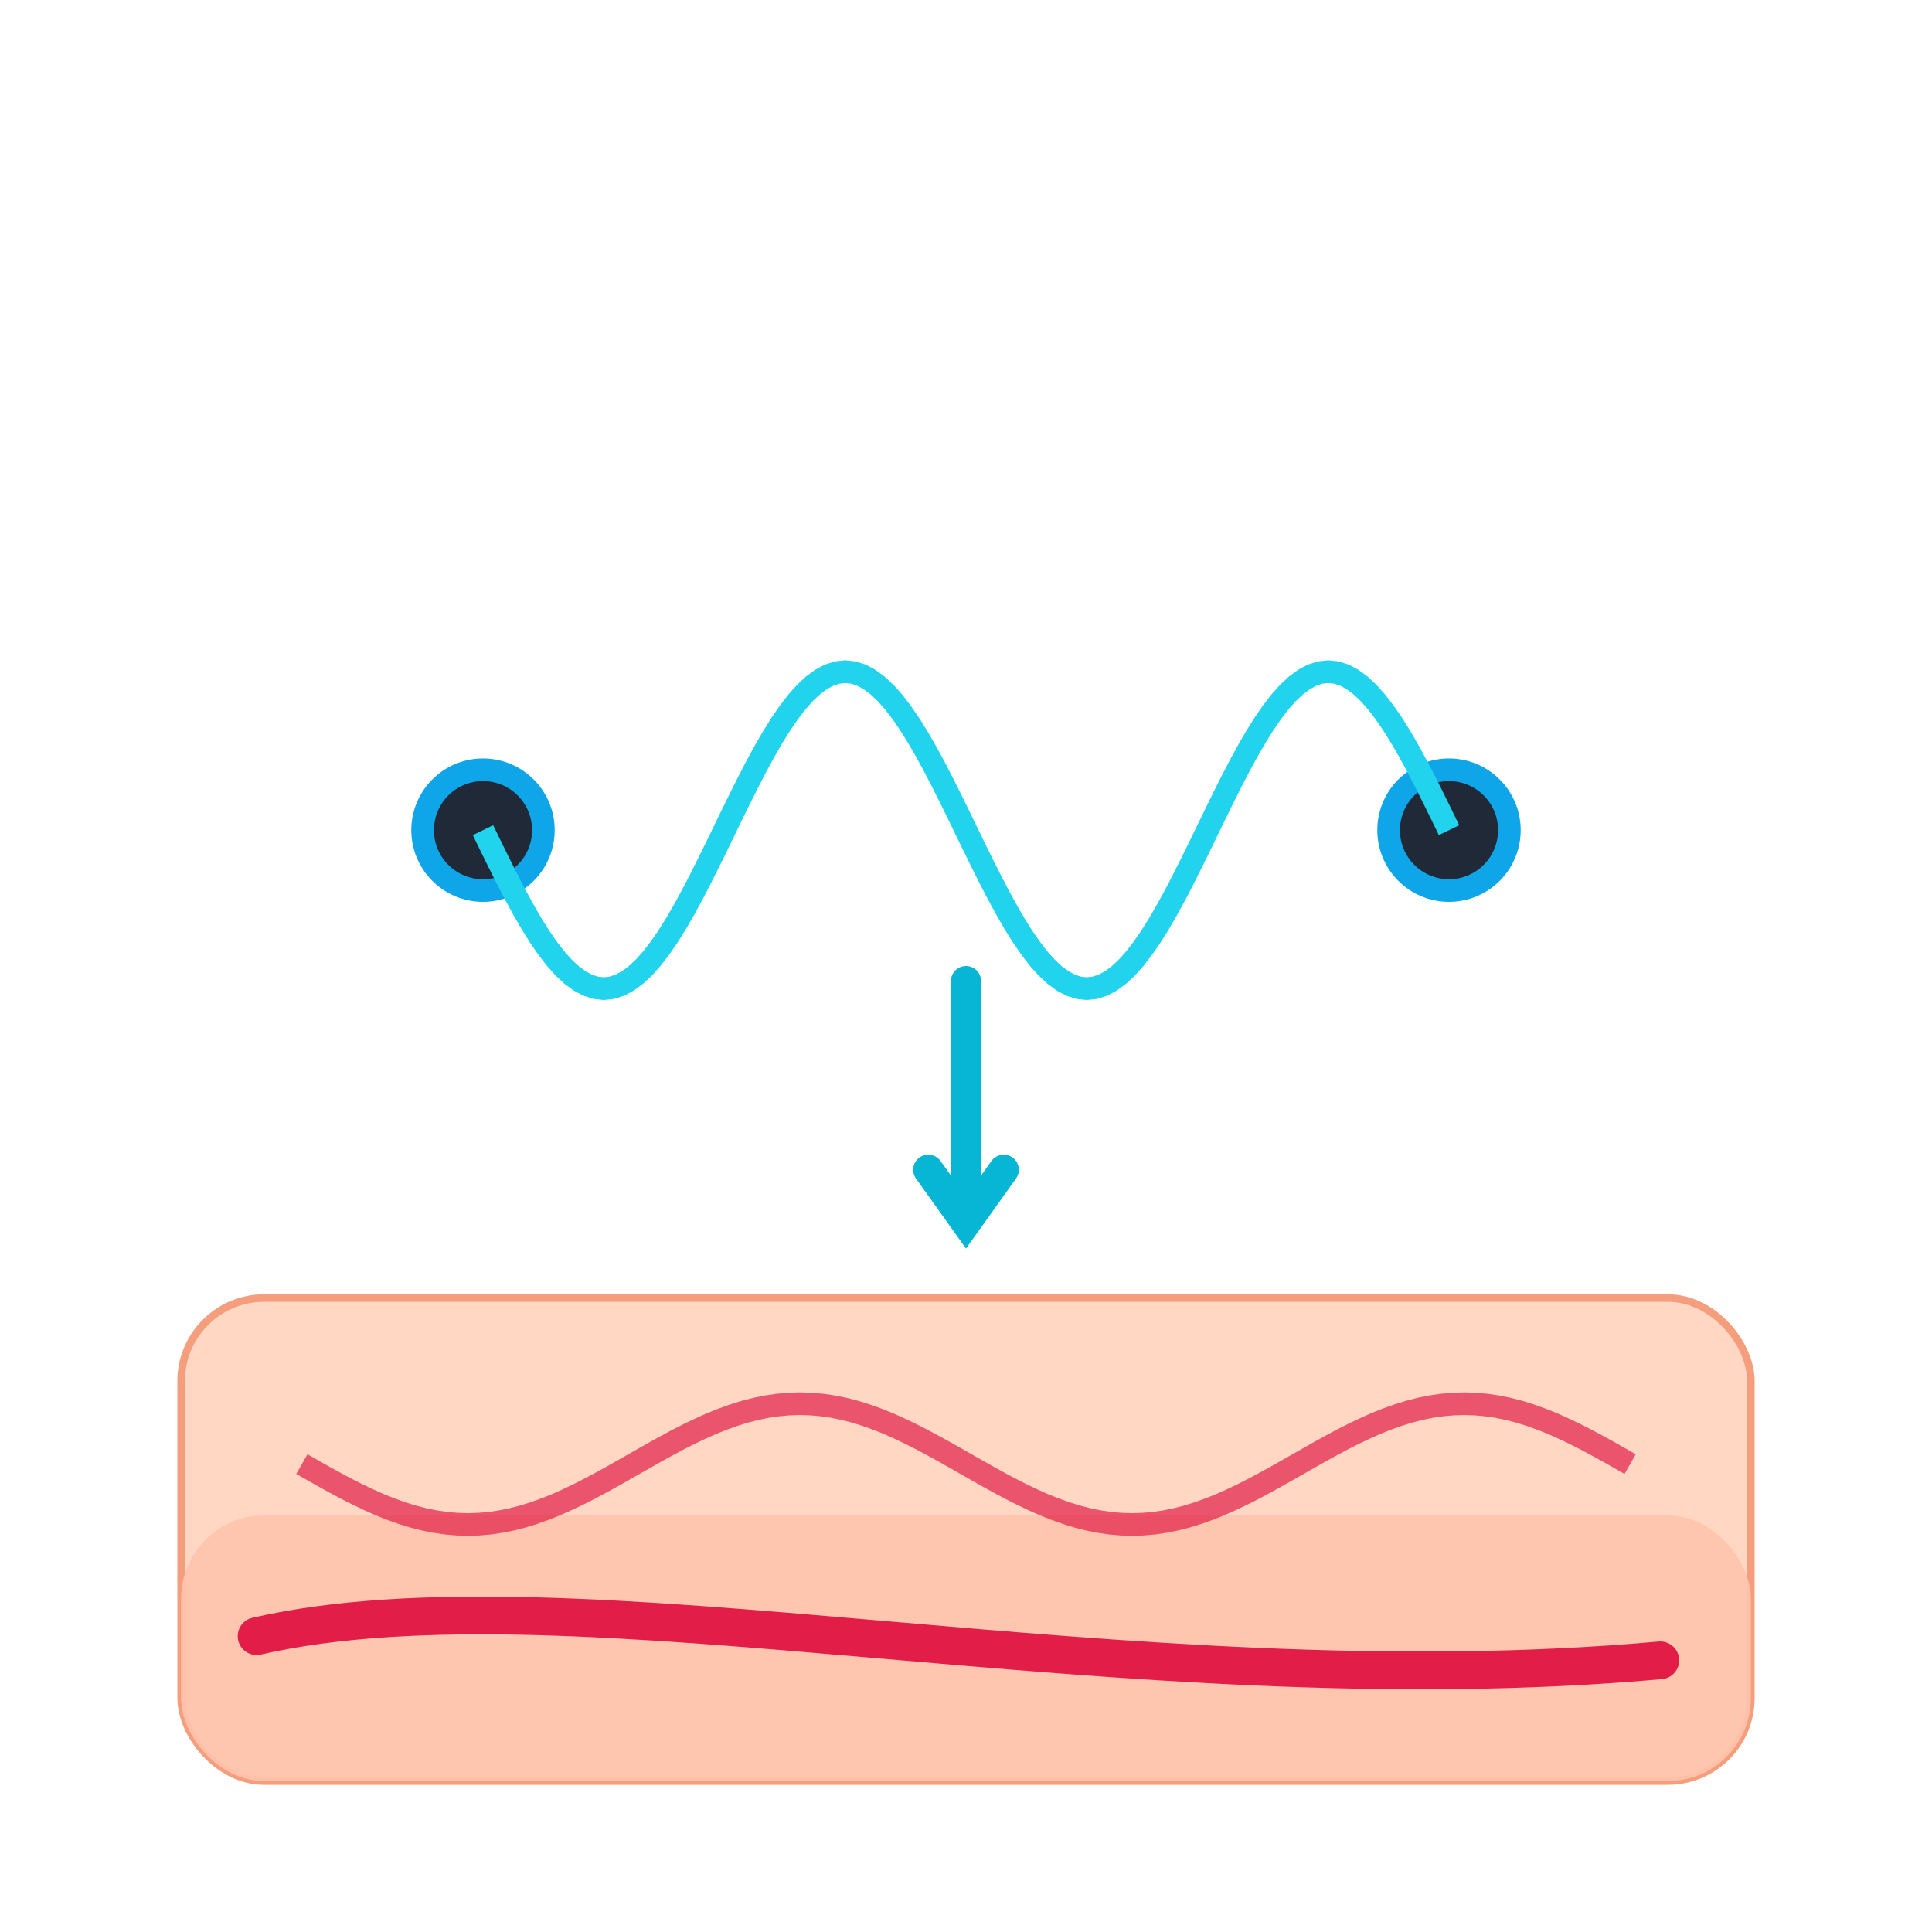 <svg xmlns="http://www.w3.org/2000/svg" viewBox="0 0 512 512" width="512" height="512" role="img" aria-label="Therapeutic frequencies are delivered">
  <title>Therapeutic frequencies are delivered</title>
  <defs>
    <filter id="softGlow" x="-50%" y="-50%" width="200%" height="200%">
      <feGaussianBlur stdDeviation="16" result="glow"/>
      <feMerge>
        <feMergeNode in="glow"/>
        <feMergeNode in="SourceGraphic"/>
      </feMerge>
    </filter>
  </defs>
  
<rect x="48" y="344" width="416" height="128" rx="22" fill="#ffd7c2" stroke="#f59e7d" stroke-width="2"/>
<rect x="48" y="401.6" width="416" height="70.4" rx="22" fill="#ffc4ad" opacity="0.9"/>
<path d="M 68 433.6 C 152.0 414.4, 297.6 452.8, 440 440.0" fill="none" stroke="#e11d48" stroke-width="10" stroke-linecap="round"/>
<!-- Biosensor nodes -->
<circle cx="128" cy="220" r="16" fill="#1f2937" stroke="#0ea5e9" stroke-width="6"/>
<circle cx="384" cy="220" r="16" fill="#1f2937" stroke="#0ea5e9" stroke-width="6"/>
<!-- Frequency wave between sensors -->
<path d="M 128.00 220.00 L 130.13 224.39 L 132.27 228.73 L 134.40 232.98 L 136.53 237.08 L 138.67 241.00 L 140.80 244.69 L 142.93 248.10 L 145.07 251.21 L 147.20 253.98 L 149.33 256.37 L 151.47 258.37 L 153.60 259.94 L 155.73 261.08 L 157.87 261.77 L 160.00 262.00 L 162.13 261.77 L 164.27 261.08 L 166.40 259.94 L 168.53 258.37 L 170.67 256.37 L 172.80 253.98 L 174.93 251.21 L 177.07 248.10 L 179.20 244.69 L 181.33 241.00 L 183.47 237.08 L 185.60 232.98 L 187.73 228.73 L 189.87 224.39 L 192.00 220.00 L 194.13 215.61 L 196.27 211.27 L 198.40 207.02 L 200.53 202.92 L 202.67 199.00 L 204.80 195.31 L 206.93 191.90 L 209.07 188.79 L 211.20 186.02 L 213.33 183.63 L 215.47 181.63 L 217.60 180.06 L 219.73 178.92 L 221.87 178.23 L 224.00 178.00 L 226.13 178.23 L 228.27 178.92 L 230.40 180.06 L 232.53 181.63 L 234.67 183.63 L 236.80 186.02 L 238.93 188.79 L 241.07 191.90 L 243.20 195.31 L 245.33 199.00 L 247.47 202.92 L 249.60 207.02 L 251.73 211.27 L 253.87 215.61 L 256.00 220.00 L 258.13 224.39 L 260.27 228.73 L 262.40 232.98 L 264.53 237.08 L 266.67 241.00 L 268.80 244.69 L 270.93 248.10 L 273.07 251.21 L 275.20 253.98 L 277.33 256.37 L 279.47 258.37 L 281.60 259.94 L 283.73 261.08 L 285.87 261.77 L 288.00 262.00 L 290.13 261.77 L 292.27 261.08 L 294.40 259.94 L 296.53 258.37 L 298.67 256.37 L 300.80 253.98 L 302.93 251.21 L 305.07 248.10 L 307.20 244.69 L 309.33 241.00 L 311.47 237.08 L 313.60 232.98 L 315.73 228.73 L 317.87 224.39 L 320.00 220.00 L 322.13 215.61 L 324.27 211.27 L 326.40 207.02 L 328.53 202.92 L 330.67 199.00 L 332.80 195.31 L 334.93 191.90 L 337.07 188.79 L 339.20 186.02 L 341.33 183.63 L 343.47 181.63 L 345.60 180.06 L 347.73 178.92 L 349.87 178.23 L 352.00 178.00 L 354.13 178.23 L 356.27 178.92 L 358.40 180.06 L 360.53 181.63 L 362.67 183.63 L 364.80 186.02 L 366.93 188.79 L 369.07 191.90 L 371.20 195.31 L 373.33 199.00 L 375.47 202.92 L 377.60 207.02 L 379.73 211.27 L 381.87 215.61 L 384.00 220.00" fill="none" stroke="#22d3ee" stroke-width="6"/>
<!-- Downward penetration arrows -->
<path d="M256 260 v60" stroke="#06b6d4" stroke-width="8" stroke-linecap="round"/>
<path d="M246 310 L256 324 L266 310" fill="none" stroke="#06b6d4" stroke-width="8" stroke-linecap="round"/>
<!-- Wave through tissue -->
<path d="M 80.00 388.00 L 82.93 389.67 L 85.87 391.33 L 88.80 392.94 L 91.73 394.51 L 94.67 396.00 L 97.60 397.40 L 100.53 398.71 L 103.47 399.89 L 106.40 400.94 L 109.33 401.86 L 112.27 402.62 L 115.20 403.22 L 118.13 403.65 L 121.07 403.91 L 124.00 404.00 L 126.93 403.91 L 129.87 403.65 L 132.80 403.22 L 135.73 402.62 L 138.67 401.86 L 141.60 400.94 L 144.53 399.89 L 147.47 398.71 L 150.40 397.40 L 153.33 396.00 L 156.27 394.51 L 159.20 392.94 L 162.13 391.33 L 165.07 389.67 L 168.00 388.00 L 170.93 386.33 L 173.87 384.67 L 176.80 383.06 L 179.73 381.49 L 182.67 380.00 L 185.60 378.60 L 188.53 377.29 L 191.47 376.11 L 194.40 375.06 L 197.33 374.14 L 200.27 373.38 L 203.20 372.78 L 206.13 372.35 L 209.07 372.09 L 212.00 372.00 L 214.93 372.09 L 217.87 372.35 L 220.80 372.78 L 223.73 373.38 L 226.67 374.14 L 229.60 375.06 L 232.53 376.11 L 235.47 377.29 L 238.40 378.60 L 241.33 380.00 L 244.27 381.49 L 247.20 383.06 L 250.13 384.67 L 253.07 386.33 L 256.00 388.00 L 258.93 389.67 L 261.87 391.33 L 264.80 392.94 L 267.73 394.51 L 270.67 396.00 L 273.60 397.40 L 276.53 398.71 L 279.47 399.89 L 282.40 400.94 L 285.33 401.86 L 288.27 402.62 L 291.20 403.22 L 294.13 403.65 L 297.07 403.91 L 300.00 404.00 L 302.93 403.91 L 305.87 403.65 L 308.80 403.22 L 311.73 402.62 L 314.67 401.86 L 317.60 400.94 L 320.53 399.89 L 323.47 398.71 L 326.40 397.40 L 329.33 396.00 L 332.27 394.51 L 335.20 392.94 L 338.13 391.33 L 341.07 389.67 L 344.00 388.00 L 346.93 386.33 L 349.87 384.67 L 352.80 383.06 L 355.73 381.49 L 358.67 380.00 L 361.60 378.60 L 364.53 377.29 L 367.47 376.11 L 370.40 375.06 L 373.33 374.14 L 376.27 373.38 L 379.20 372.78 L 382.13 372.35 L 385.07 372.09 L 388.00 372.00 L 390.93 372.09 L 393.87 372.35 L 396.80 372.78 L 399.73 373.38 L 402.67 374.14 L 405.60 375.06 L 408.53 376.11 L 411.47 377.29 L 414.40 378.60 L 417.33 380.00 L 420.27 381.49 L 423.20 383.06 L 426.13 384.67 L 429.07 386.33 L 432.00 388.00" fill="none" stroke="#e11d48" stroke-width="6" opacity="0.7"/>

</svg>